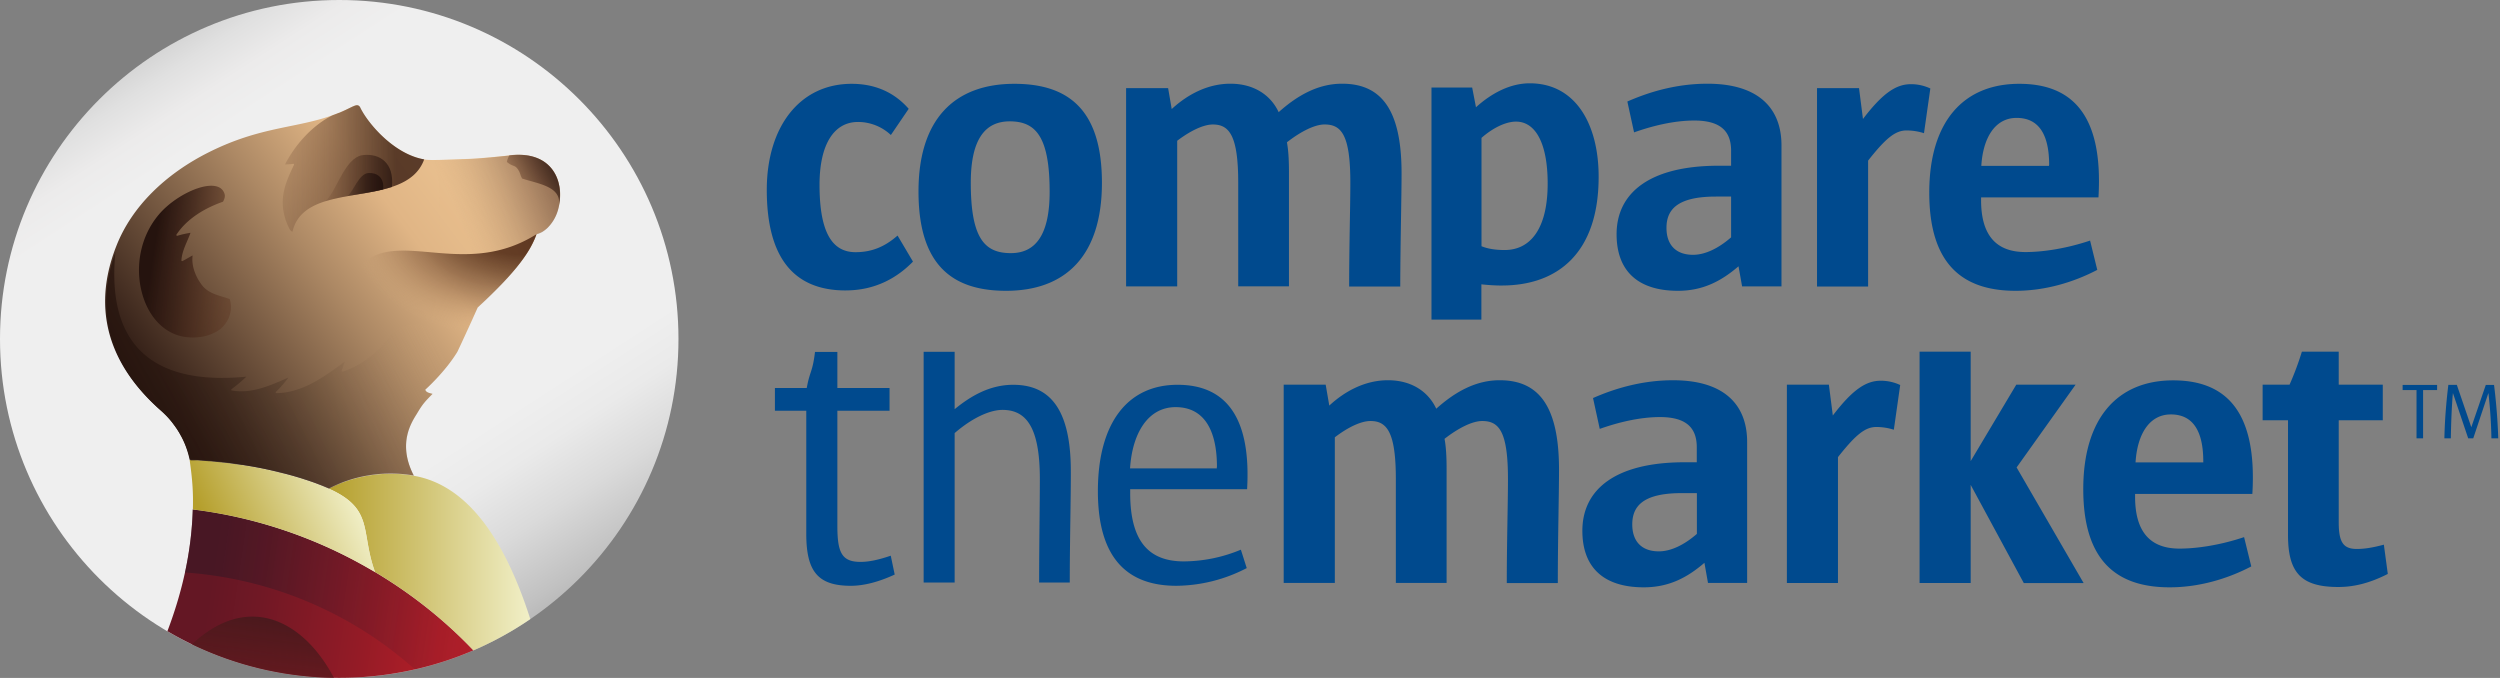 <svg width="118" height="32" fill="none" xmlns="http://www.w3.org/2000/svg"><rect width="100%" height="100%" fill="#808080" stroke="none"/><g fill="#004A8E"><path d="M114.37 18.41v2.28h-.31v-2.28h-.656v-.242h1.627v.242h-.661zM117.595 20.69a21.849 21.849 0 00-.141-2.127h-.006l-.711 2.127h-.238l-.717-2.127h-.006c-.05.558-.084 1.349-.096 2.127h-.305c.017-.84.085-1.687.187-2.523h.401l.683 1.998.684-1.997h.389c.102.812.175 1.715.198 2.522h-.322z"/></g><g fill="#004A8E"><path d="M73.53 27.52H71.12c0-1.886.056-3.81.056-4.9 0-2.24-.412-2.748-1.214-2.748-.486 0-1.158.355-1.78.84.057.3.097.729.097 1.4v5.402h-2.395V22.62c0-2.206-.412-2.748-1.197-2.748-.452 0-1.068.299-1.683.768v6.873H60.59v-9.357h1.982l.17.988c.745-.689 1.7-1.197 2.767-1.197 1.158 0 1.926.576 2.282 1.344.898-.802 1.87-1.344 2.993-1.344 1.83 0 2.802 1.197 2.802 4.222 0 1.162-.057 3.29-.057 5.35zM80.618 27.52l-.169-.955c-.802.689-1.666 1.157-2.864 1.157-1.886 0-2.897-.93-2.897-2.67 0-1.946 1.553-3.233 4.823-3.233h.577v-.711c0-.954-.543-1.422-1.74-1.422-.972 0-2 .26-2.84.558l-.317-1.456c1.101-.485 2.377-.84 3.778-.84 2.395 0 3.496 1.14 3.496 2.912v6.654h-1.847v.005zm-.525-4.245h-.712c-1.83 0-2.338.615-2.338 1.479 0 .784.43 1.27 1.254 1.27.582 0 1.214-.317 1.796-.824v-1.925zM89.39 20.284a2.708 2.708 0 00-.825-.13c-.525 0-.971.356-1.813 1.422v5.943h-2.411v-9.363h1.982l.186 1.456c.955-1.253 1.587-1.642 2.265-1.642.316 0 .627.068.915.203l-.3 2.11zM95.523 27.52l-2.507-4.634v4.633h-2.412V16.6h2.412v5.164l2.152-3.607h2.8l-2.784 3.906 3.163 5.457h-2.824zM100.776 23.315v.13c0 1.72.768 2.449 2.095 2.449.842 0 1.943-.17 3.05-.542l.339 1.383c-1.141.598-2.485.987-3.852.987-2.468 0-4.078-1.213-4.078-4.633 0-3.347 1.61-5.136 4.242-5.136 2.394 0 3.982 1.343 3.739 5.362h-5.535zm3.219-1.53c0-1.495-.525-2.224-1.531-2.224-1.027 0-1.587.954-1.666 2.264h3.197v-.04zM110.372 27.706c-1.74 0-2.378-.655-2.378-2.45v-5.418h-1.198v-1.682h1.271c.226-.508.418-1.027.582-1.557h1.739v1.557h2.079v1.682h-2.079v4.82c0 .954.226 1.253.859 1.253.282 0 .672-.04 1.271-.203l.186 1.382c-.875.446-1.621.616-2.332.616z"/></g><g fill="#004A8E"><path d="M40.168 27.65c-1.559 0-2.112-.666-2.112-2.46v-5.803h-1.48v-1.072h1.502c.147-.813.277-.745.39-1.704h1.056v1.704h2.463v1.072h-2.463v5.43c0 1.258.204 1.704 1.09 1.704.317 0 .74-.056 1.43-.293l.186.891c-.746.345-1.452.53-2.062.53zM50.492 27.497h-1.445c0-1.744.034-3.76.034-4.888 0-2.427-.633-3.262-1.763-3.262-.61 0-1.445.39-2.259 1.095v7.055h-1.463V16.604h1.463v2.71c.763-.627 1.666-1.152 2.762-1.152 1.666 0 2.722 1.055 2.722 4.075.006 1.112-.05 3.358-.05 5.26zM53.345 23.089v.186c0 2.297.892 3.223 2.536 3.223a7.089 7.089 0 002.688-.553l.277.869a7.312 7.312 0 01-3.321.835c-2.225 0-3.705-1.202-3.705-4.464 0-3.206 1.39-5.023 3.761-5.023 2.17 0 3.485 1.388 3.282 4.927h-5.518zm4.095-1.055c0-1.761-.627-2.817-1.949-2.817-1.355 0-2.056 1.315-2.152 2.89h4.095v-.073h.006z"/></g><g fill="#004A8E"><path d="M39.914 13.709c-2.468 0-3.722-1.57-3.722-4.747 0-2.974 1.553-5.006 4.004-5.006 1.124 0 2.022.412 2.694 1.18l-.841 1.236a2.266 2.266 0 00-1.553-.615c-1.102 0-1.814 1.01-1.814 2.968 0 2.28.616 3.178 1.7 3.178.746 0 1.367-.243 1.983-.785l.728 1.23c-.728.745-1.756 1.36-3.18 1.36zM47.487 13.726c-2.58 0-4.134-1.253-4.134-4.69 0-3.454 1.74-5.08 4.524-5.08 2.581 0 4.134 1.253 4.134 4.673 0 3.471-1.74 5.097-4.524 5.097zm.17-7.998c-1.107 0-1.836.768-1.836 2.896 0 2.635.656 3.324 1.892 3.324 1.102 0 1.83-.768 1.83-2.895 0-2.63-.672-3.325-1.886-3.325zM66.092 13.523H63.68c0-1.886.056-3.81.056-4.9 0-2.24-.412-2.748-1.214-2.748-.486 0-1.158.356-1.779.841.056.3.096.728.096 1.4v5.4h-2.395V8.625c0-2.207-.412-2.749-1.197-2.749-.446 0-1.067.3-1.683.768v6.874h-2.412V4.16h1.983l.17.987c.745-.688 1.7-1.196 2.767-1.196 1.157 0 1.925.575 2.281 1.343.898-.802 1.87-1.343 2.994-1.343 1.83 0 2.807 1.196 2.807 4.221 0 1.163-.057 3.29-.062 5.35zM82.228 13.523l-.17-.954c-.802.688-1.666 1.157-2.858 1.157-1.886 0-2.897-.932-2.897-2.67 0-1.947 1.553-3.234 4.823-3.234h.582v-.71c0-.955-.542-1.423-1.74-1.423-.97 0-1.999.26-2.84.559l-.317-1.456c1.102-.486 2.378-.841 3.779-.841 2.394 0 3.496 1.14 3.496 2.912v6.654h-1.858v.006zm-.52-4.245h-.712c-1.83 0-2.338.616-2.338 1.479 0 .784.43 1.27 1.254 1.27.582 0 1.214-.316 1.796-.824V9.278zM70.887 13.477c-.322 0-.644-.022-.966-.056v1.665h-2.355V4.13h1.92l.18.932c.752-.678 1.627-1.13 2.537-1.13 2.191 0 3.253 1.97 3.253 4.403.005 3.606-1.932 5.141-4.57 5.141zm.666-7.737c-.44 0-1.04.254-1.626.767v5.114c.31.13.694.18 1.095.18 1.186 0 2.028-.965 2.028-3.138 0-1.885-.565-2.923-1.497-2.923zM90.813 6.287a2.709 2.709 0 00-.825-.13c-.525 0-.972.356-1.813 1.423v5.943h-2.412V4.16h1.983l.186 1.456c.954-1.253 1.587-1.643 2.265-1.643.316 0 .627.068.915.203l-.3 2.111zM93.507 9.318v.13c0 1.721.768 2.449 2.095 2.449.841 0 1.943-.17 3.05-.542l.339 1.383c-1.141.598-2.486.988-3.852.988-2.468 0-4.078-1.214-4.078-4.634 0-3.347 1.61-5.136 4.247-5.136 2.395 0 3.982 1.344 3.739 5.362h-5.54zm3.213-1.53c0-1.495-.525-2.223-1.536-2.223-1.028 0-1.587.954-1.666 2.263h3.197v-.04h.005z"/></g><path d="M16.012 32c8.843 0 16.012-7.163 16.012-16S24.854 0 16.012 0C7.169 0 0 7.163 0 16s7.169 16 16.012 16z" fill="url(#paint0_linear)"/><path d="M9.099 24.048c-.057 1.925-.469 3.826-1.198 5.745a15.939 15.939 0 008.11 2.201c2.249 0 4.39-.462 6.332-1.298-3.146-3.313-7.788-5.976-13.244-6.648z" fill="url(#paint1_linear)"/><path opacity=".55" d="M9.099 24.042a16.16 16.16 0 01-.367 2.98 18.18 18.18 0 0110.85 4.572c.954-.22 1.88-.52 2.761-.903-3.146-3.302-7.788-5.971-13.244-6.649z" fill="url(#paint2_linear)"/><path d="M9.06 30.414a15.889 15.889 0 006.703 1.58c-1.49-2.81-4.117-4.012-6.704-1.58z" fill="url(#paint3_linear)"/><path d="M19.598 22.468c-1.53-.288-3.021.04-4.072.598.006 0 .006.006.011.006 2.14.965 1.469 2.031 2.164 3.928a21.688 21.688 0 014.642 3.696 15.727 15.727 0 002.689-1.478c0-.006-.006-.012-.006-.012-1.497-4.667-3.49-6.372-5.428-6.738z" fill="url(#paint4_linear)"/><path d="M15.537 23.072c-.005 0-.005-.006-.01-.006-2.955-1.258-6.58-1.388-6.575-1.349.124.88.175 1.468.152 2.331a21.94 21.94 0 017.817 2.512c.265.146.525.293.785.445-.7-1.902-.028-2.968-2.169-3.933z" fill="url(#paint5_linear)"/><path d="M23.964 7.342s-1.293.142-1.886.159c-.989.033-1.836.084-2.062.022-1.434-.248-2.654-1.704-3.01-2.432 0-.006-.006-.012-.006-.017-.056-.102-.124-.124-.226-.096-.14.04-.361.175-.75.338-.012.006-.024.012-.035.012h-.006c-.248.101-.559.214-.954.321-1.508.412-3.044.474-5.156 1.53-2.079 1.038-3.655 2.585-4.378 4.425-1.406 3.555.204 6.123 2.113 7.788a4.21 4.21 0 011.344 2.314c-.006-.04 3.62.09 6.574 1.349 1.034-.553 2.502-.88 4.004-.61-.79-1.53-.084-2.54.147-2.918.271-.457.367-.558.74-.937-.102-.033-.3-.05-.344-.197 0 0 .937-.835 1.513-1.784l.017-.033c.537-1.14.943-2.066.943-2.066 1.491-1.383 2.446-2.483 2.78-3.465 1.535-.424 1.823-4.148-1.362-3.703z" fill="url(#paint6_linear)"/><path d="M21.626 16.536v.011c-.542.937-1.469 1.778-1.548 1.846l-.005.006c.05.146.243.163.344.197-.373.384-.469.48-.74.937-.226.384-.937 1.383-.146 2.912 0 0 0 .006.005.006-.011 0-.022-.006-.034-.006-.017 0-.028-.006-.045-.006-.017 0-.028-.005-.045-.005-.034-.006-.062-.012-.096-.012-.023-.005-.045-.005-.068-.01a.835.835 0 00-.119-.012h-.016c-.029-.006-.057-.006-.085-.011l-.198-.017a6.097 6.097 0 00-1.446.073h-.005a5.734 5.734 0 00-.977.243 3.14 3.14 0 00-.345.135c-.062.023-.118.051-.18.08-.057.027-.114.05-.17.078-.006 0-.006.006-.011.006-.057.028-.108.05-.159.079-.073-.028-.146-.062-.22-.09l-.034-.017a3.06 3.06 0 00-.203-.08c-.017-.005-.034-.01-.05-.022a5.704 5.704 0 00-.176-.068c-.028-.005-.05-.017-.079-.028l-.203-.068c-.08-.028-.158-.05-.243-.079a.394.394 0 01-.045-.017c-.159-.05-.317-.095-.47-.14-.016-.006-.033-.012-.044-.012-.068-.017-.141-.04-.21-.056-.005 0-.016-.006-.022-.006-.068-.017-.136-.034-.209-.05h-.006c-.079-.023-.163-.04-.242-.063-.017-.005-.029-.005-.046-.011-.073-.017-.14-.034-.214-.05-.006 0-.011 0-.017-.007l-.237-.05c-.006 0-.012 0-.017-.006-.232-.05-.458-.09-.684-.13-.011 0-.022-.005-.034-.005l-.203-.034h-.017c-.062-.012-.124-.023-.186-.029h-.017c-.051-.005-.096-.017-.147-.022h-.006l-.135-.017c-.011 0-.023-.006-.04-.006l-.101-.017c-.012 0-.023-.005-.04-.005l-.13-.017h-.005l-.13-.017h-.012a.84.84 0 00-.113-.011h-.022c-.09-.012-.175-.023-.26-.029h-.011a14.094 14.094 0 01-.159-.017h-.011c-.022 0-.04-.005-.062-.005-.011 0-.023 0-.028-.006-.028 0-.057-.006-.08-.006h-.005c-.022 0-.04-.005-.056-.005H9.827c-.05-.006-.096-.006-.14-.011H9.68c-.051-.006-.102-.006-.147-.012-.023 0-.04 0-.062-.005h-.006-.006c-.017 0-.034 0-.05-.006-.023 0-.04 0-.057-.006h-.091-.27l-.034-.124-.051-.175a5.584 5.584 0 00-.113-.327c0-.006-.006-.011-.006-.017a3.613 3.613 0 00-.22-.474l-.034-.056-.028-.051c-.028-.051-.034-.062-.062-.108-.051-.079-.096-.158-.153-.231-.028-.045-.062-.085-.096-.13l-.011-.017a3.496 3.496 0 00-.412-.474 6.398 6.398 0 00-.204-.192c-.073-.067-.147-.13-.22-.203-.006-.006-.011-.006-.011-.011-.074-.068-.141-.136-.215-.209l-.006-.006-.005-.005c-.074-.074-.141-.147-.21-.22-.067-.074-.14-.153-.208-.232-.051-.062-.102-.118-.153-.18-.768-.937-1.35-2.066-1.49-3.398-.091-.852 0-1.789.338-2.805v-.005c.023-.063.045-.125.062-.187v-.005c-.525 5.277 2.802 6.225 6.18 5.892a6.921 6.921 0 01-.696.587c-.022.017-.028.062.012.067.943.164 1.824-.242 2.665-.61a4.72 4.72 0 01-.587.672c-.022.023-.005.063.028.063 1.226-.017 2.277-.785 3.22-1.49-.045.14-.096.288-.141.429a.035.035 0 00.045.045c.864-.282 1.581-.847 2.14-1.547a1.588 1.588 0 012.333-.299l.977.841z" fill="url(#paint7_linear)"/><path d="M9.517 13.438c-.288-.384-.492-.898-.424-1.383-.158.085-.31.18-.474.265-.023.011-.057 0-.057-.034.034-.474.277-.863.43-1.298a4.695 4.695 0 00-.622.141c-.028.006-.062-.028-.04-.056.498-.756 1.35-1.259 2.198-1.552a.17.17 0 01.022-.045c.057-.119.074-.21.057-.282v-.012c-.237-.937-2.197-.14-3.112.948-.87 1.028-1.096 2.399-.83 3.55.27 1.191 1.061 2.145 2.208 2.24.254.024.508.007.757-.044l.028-.006c.18-.045.356-.107.525-.197.514-.266.859-.91.66-1.558-.49-.175-.993-.232-1.326-.677z" fill="url(#paint8_linear)"/><path opacity=".71" d="M26.438 9.132c0-.057-.006-.119-.011-.175a1.613 1.613 0 00-.046-.26 1.782 1.782 0 00-.271-.638 1.033 1.033 0 00-.096-.124c-.022-.028-.045-.05-.068-.079a2.105 2.105 0 00-.203-.18c-.05-.034-.101-.074-.158-.102-.39-.226-.92-.327-1.615-.226 0 0-1.288.141-1.881.158-.802.028-1.497.068-1.864.045a1.278 1.278 0 01-.198-.022c1.881.592-1.203 5.384 3.598 5.937.599-.627 1.062-1.185 1.367-1.71l.006-.006c.028-.045.05-.09.079-.14v-.006a1.26 1.26 0 00.062-.125c.006-.005.006-.017.011-.022.023-.045.04-.085.062-.13 0 0 0-.006.006-.006.017-.04.034-.079.05-.112.006-.012.006-.023.012-.029.017-.04.028-.079.045-.118l.051-.017.05-.017c.046-.017.097-.04.142-.062.028-.017.05-.028.073-.045.012-.012.029-.017.04-.029.056-.04.107-.079.152-.124l.006-.005a1.93 1.93 0 00.497-.841c.074-.26.108-.525.102-.79z" fill="url(#paint9_linear)"/><path opacity=".83" d="M13.453 7.76c.125 0 .254-.006.379-.028.034-.006.056.022.04.056-.334.695-.622 1.355-.498 2.14.045.298.147.626.31.908a.232.232 0 00.12.102c.592-2.546 5.331-.982 6.218-3.415-1.435-.248-2.655-1.704-3.01-2.432 0-.006-.006-.012-.006-.017-.057-.102-.125-.124-.226-.096-.141.04-.362.175-.751.338-.012.006-.023.012-.034.012h-.006c-.09.04-.186.073-.294.113-.954.48-1.756 1.377-2.242 2.32z" fill="url(#paint10_linear)"/><path d="M17.136 7.32c-.893.101-1.271 1.823-1.807 2.19.96-.31 2.19-.362 3.168-.683.124-1.146-.582-1.597-1.361-1.507z" fill="url(#paint11_linear)"/><path d="M17.395 8.166c-.463.029-.711.875-.994 1.09.56-.102 1.147-.18 1.683-.316.063-.56-.288-.796-.689-.774z" fill="url(#paint12_linear)"/><path opacity=".8" d="M21.134 16.322c.272.118.593 0 .718-.271v-.006c0-.006 0-.006.005-.011.017-.034.034-.074.051-.107 0 0 0-.006.006-.006a8.94 8.94 0 01.152-.327c.283-.638.48-1.073.48-1.073 1.492-1.383 2.446-2.477 2.774-3.465-3.22 2.032-6.219-.068-8.015 1.23-.04.034-.13.119-.248.237-.684.66-.475 1.8.39 2.184l3.688 1.615z" fill="url(#paint13_radial)"/><path d="M24.043 7.331l-.011.017c-.057.107-.09.203-.108.294a.89.89 0 00.305.18c.13.045.181.113.255.232.05.084.073.175.107.265.017.04.034.073.05.107.775.254 1.865.378 1.74 1.253.243-1.163-.344-2.585-2.338-2.348z" fill="url(#paint14_linear)"/><defs><linearGradient id="paint0_linear" x1="7.293" y1="2.581" x2="24.716" y2="29.43" gradientUnits="userSpaceOnUse"><stop offset=".001" stop-color="#D6D6D6"/><stop offset=".033" stop-color="#E0E0E0"/><stop offset=".089" stop-color="#ECEBEB"/><stop offset=".147" stop-color="#EFEFEF"/><stop offset=".644" stop-color="#EFEFEF"/><stop offset=".726" stop-color="#EFEFEF"/><stop offset=".795" stop-color="#EAEAEA"/><stop offset=".882" stop-color="#DADADA"/><stop offset=".979" stop-color="#C1C1C1"/><stop offset="1" stop-color="#BABABA"/></linearGradient><linearGradient id="paint1_linear" x1="7.624" y1="27.378" x2="30.279" y2="30.726" gradientUnits="userSpaceOnUse"><stop offset=".101" stop-color="#641724"/><stop offset=".212" stop-color="#711825"/><stop offset=".419" stop-color="#931B26"/><stop offset=".584" stop-color="#B31E28"/><stop offset="1" stop-color="#D2202F"/></linearGradient><linearGradient id="paint2_linear" x1="8.664" y1="26.979" x2="28.394" y2="29.901" gradientUnits="userSpaceOnUse"><stop offset=".079" stop-color="#321724"/><stop offset=".192" stop-color="#381724" stop-opacity=".878"/><stop offset=".349" stop-color="#4B1826" stop-opacity=".707"/><stop offset=".533" stop-color="#681A28" stop-opacity=".508"/><stop offset=".736" stop-color="#921D2B" stop-opacity=".287"/><stop offset=".953" stop-color="#C6202E" stop-opacity=".051"/><stop offset="1" stop-color="#D2202F" stop-opacity="0"/></linearGradient><linearGradient id="paint3_linear" x1="10.991" y1="40.77" x2="12.716" y2="29.107" gradientUnits="userSpaceOnUse"><stop stop-color="#95191D" stop-opacity="0"/><stop offset="1" stop-color="#4A191D"/></linearGradient><linearGradient id="paint4_linear" x1="15.524" y1="26.528" x2="26.306" y2="26.528" gradientUnits="userSpaceOnUse"><stop stop-color="#B59F2C"/><stop offset=".868" stop-color="#F0EEC5"/></linearGradient><linearGradient id="paint5_linear" x1="10.259" y1="25.785" x2="17.294" y2="22.507" gradientUnits="userSpaceOnUse"><stop stop-color="#B59F2C"/><stop offset=".868" stop-color="#F0EEC5"/></linearGradient><linearGradient id="paint6_linear" x1="7.507" y1="20.122" x2="25.597" y2="6.48" gradientUnits="userSpaceOnUse"><stop stop-color="#25130E"/><stop offset=".017" stop-color="#2A1711"/><stop offset=".464" stop-color="#AC8864"/><stop offset=".66" stop-color="#E0B585"/><stop offset=".803" stop-color="#E9C08F"/><stop offset=".999" stop-color="#FBD6A4"/></linearGradient><linearGradient id="paint7_linear" x1="19.525" y1="13.657" x2="3.488" y2="21.616" gradientUnits="userSpaceOnUse"><stop offset=".001" stop-color="#E0B585" stop-opacity="0"/><stop offset=".104" stop-color="#B38F68" stop-opacity=".126"/><stop offset=".22" stop-color="#89694D" stop-opacity=".267"/><stop offset=".337" stop-color="#654B36" stop-opacity=".411"/><stop offset=".455" stop-color="#493325" stop-opacity=".555"/><stop offset=".573" stop-color="#362218" stop-opacity=".7"/><stop offset=".693" stop-color="#2A1710" stop-opacity=".846"/><stop offset=".815" stop-color="#26140E" stop-opacity=".996"/><stop offset="1" stop-color="#25130E"/></linearGradient><linearGradient id="paint8_linear" x1="6.849" y1="11.942" x2="12.127" y2="12.763" gradientUnits="userSpaceOnUse"><stop offset=".07" stop-color="#25130E"/><stop offset=".332" stop-color="#351C13" stop-opacity=".782"/><stop offset=".794" stop-color="#5A321E" stop-opacity=".4"/></linearGradient><linearGradient id="paint9_linear" x1="20.514" y1="11.044" x2="26.311" y2="8.603" gradientUnits="userSpaceOnUse"><stop offset=".209" stop-color="#E0B585" stop-opacity=".2"/><stop offset=".226" stop-color="#DDB283" stop-opacity=".216"/><stop offset=".466" stop-color="#AC8461" stop-opacity=".459"/><stop offset=".677" stop-color="#886249" stop-opacity=".672"/><stop offset=".849" stop-color="#724E3A" stop-opacity=".845"/><stop offset=".96" stop-color="#6A4634" stop-opacity=".958"/></linearGradient><linearGradient id="paint10_linear" x1="12.905" y1="7.955" x2="20.31" y2="7.955" gradientUnits="userSpaceOnUse"><stop stop-color="#5A321E" stop-opacity=".1"/><stop offset=".204" stop-color="#4D2A19" stop-opacity=".336"/><stop offset=".488" stop-color="#412315" stop-opacity=".663"/><stop offset=".779" stop-color="#3D2114"/></linearGradient><linearGradient id="paint11_linear" x1="15.327" y1="8.409" x2="18.508" y2="8.409" gradientUnits="userSpaceOnUse"><stop offset=".001" stop-color="#5A321E" stop-opacity=".1"/><stop offset=".302" stop-color="#452618" stop-opacity=".281"/><stop offset=".733" stop-color="#2E1810" stop-opacity=".54"/><stop offset="1" stop-color="#25130E" stop-opacity=".7"/></linearGradient><linearGradient id="paint12_linear" x1="16.4" y1="8.712" x2="18.088" y2="8.712" gradientUnits="userSpaceOnUse"><stop stop-color="#25130E" stop-opacity=".2"/><stop offset="1" stop-color="#25130E"/></linearGradient><linearGradient id="paint14_linear" x1="24.093" y1="9.132" x2="26.569" y2="7.754" gradientUnits="userSpaceOnUse"><stop offset=".14" stop-color="#5A321E" stop-opacity=".3"/><stop offset=".234" stop-color="#532E1C" stop-opacity=".366"/><stop offset=".73" stop-color="#311A12" stop-opacity=".711"/><stop offset="1" stop-color="#25130E" stop-opacity=".9"/></linearGradient><radialGradient id="paint13_radial" cx="0" cy="0" r="1" gradientUnits="userSpaceOnUse" gradientTransform="matrix(8.384 -1.63 1.179 6.062 24.922 9.596)"><stop offset=".385" stop-color="#47210E"/><stop offset=".531" stop-color="#4A2410" stop-opacity=".763"/><stop offset=".63" stop-color="#532C17" stop-opacity=".602"/><stop offset=".715" stop-color="#623B23" stop-opacity=".464"/><stop offset=".792" stop-color="#785034" stop-opacity=".338"/><stop offset=".864" stop-color="#936B49" stop-opacity=".221"/><stop offset=".932" stop-color="#B68C64" stop-opacity=".111"/><stop offset=".996" stop-color="#DDB383" stop-opacity=".01"/><stop offset="1" stop-color="#E0B585" stop-opacity="0"/></radialGradient></defs></svg>
